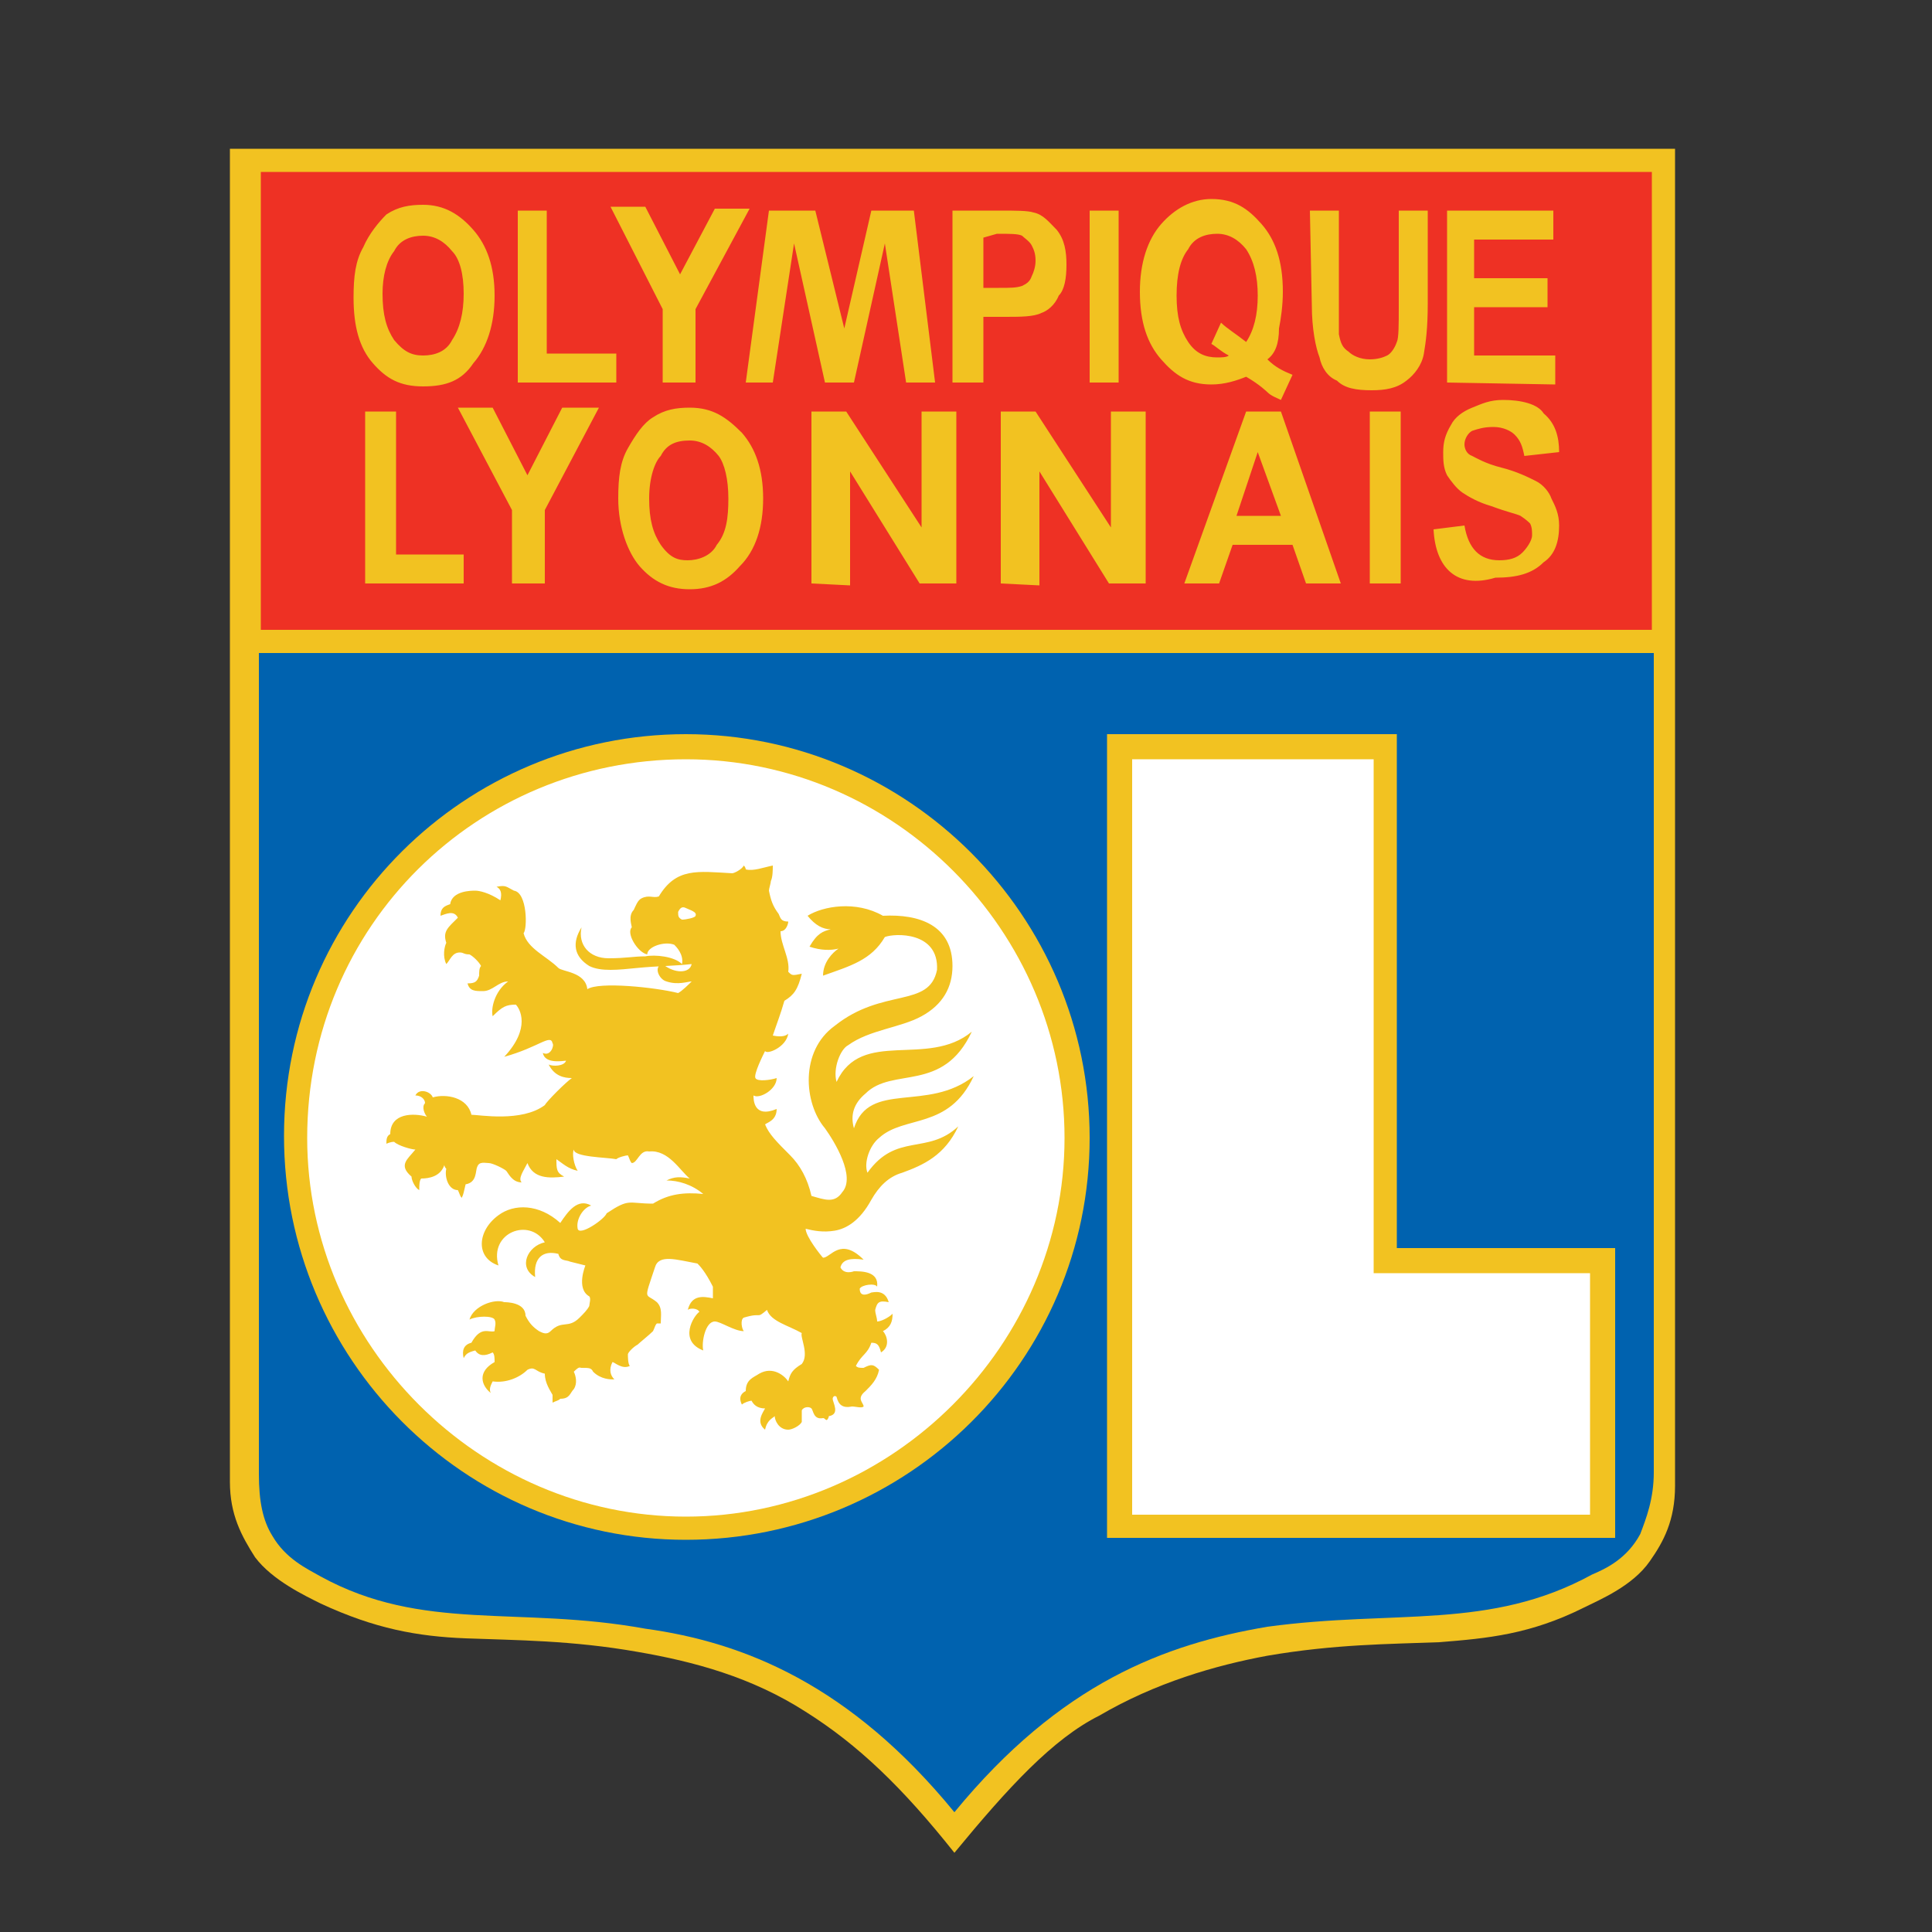 <?xml version="1.0" encoding="utf-8"?>
<!-- Generator: Adobe Illustrator 19.1.0, SVG Export Plug-In . SVG Version: 6.00 Build 0)  -->
<svg version="1.1" id="Layer_1" xmlns="http://www.w3.org/2000/svg" xmlns:xlink="http://www.w3.org/1999/xlink" x="0px" y="0px"
	 viewBox="-29 31 100 100" style="enable-background:new -29 31 100 100;" xml:space="preserve">
<rect x="-29" y="31" width="100" height="100" fill="#333333" stroke="none"/>
<style type="text/css">
	.st0{fill:#F2C221;}
	.st1{fill:#EE3124;}
	.st2{fill:#0062AF;}
	.st3{fill:#FFFFFF;}
</style>
<g>
	<path class="st0" d="M20.4,126.9c-2.7-3.4-5-5.6-7.7-7.3c-2.8-1.8-5.8-2.6-8.7-3.1c-3.4-0.6-6.3-0.6-8.9-0.7
		c-2.5-0.1-4.7-0.5-7.5-1.8c-0.8-0.4-2.5-1.2-3.4-2.4c-0.7-1.1-1.3-2.2-1.3-3.9v-69h37.4h37.4v69.2c0,1.8-0.6,2.9-1.3,3.9
		c-0.9,1.3-2.6,2-3.4,2.4c-2.8,1.4-5,1.6-7.5,1.8c-2.6,0.1-5.4,0.1-8.9,0.7c-2.7,0.5-5.8,1.4-8.7,3.1
		C25.5,121,23.2,123.5,20.4,126.9L20.4,126.9z"/>
	<polygon class="st1" points="-15.5,63.6 20.4,63.6 56.5,63.6 56.5,39.9 20.4,39.9 -15.5,39.9 	"/>
	<path class="st2" d="M20.4,124.8c-5.4-6.6-10.9-8.8-16-9.5c-6.6-1.2-11.5,0.2-16.8-2.7c-0.7-0.4-1.8-0.9-2.5-2.1
		c-0.5-0.8-0.7-1.8-0.7-3.2V64.8h36.1l0,0h36.1v42.4c0,1.4-0.4,2.4-0.7,3.2c-0.7,1.3-1.8,1.8-2.5,2.1c-5.3,2.9-10.2,1.8-16.8,2.7
		C31.3,116.1,25.9,118.1,20.4,124.8L20.4,124.8z"/>
	<path class="st0" d="M45.2,58.4l1.6-0.2c0.2,1.2,0.8,1.8,1.8,1.8c0.5,0,0.9-0.1,1.2-0.4c0.2-0.2,0.5-0.6,0.5-0.9
		c0-0.2,0-0.4-0.1-0.6c-0.1-0.1-0.2-0.2-0.5-0.4c-0.2-0.1-0.7-0.2-1.5-0.5c-0.7-0.2-1.2-0.5-1.5-0.7c-0.3-0.2-0.6-0.6-0.8-0.9
		c-0.2-0.4-0.2-0.8-0.2-1.2c0-0.5,0.1-0.9,0.4-1.4c0.2-0.4,0.6-0.7,1.1-0.9c0.5-0.2,0.9-0.4,1.6-0.4c0.9,0,1.8,0.2,2.1,0.7
		c0.6,0.5,0.8,1.2,0.8,2l-1.8,0.2c-0.1-0.5-0.2-0.8-0.5-1.1c-0.2-0.2-0.6-0.4-1.1-0.4c-0.5,0-0.8,0.1-1.1,0.2
		c-0.2,0.1-0.4,0.4-0.4,0.7c0,0.2,0.1,0.5,0.4,0.6c0.2,0.1,0.7,0.4,1.5,0.6c0.8,0.2,1.4,0.5,1.8,0.7c0.4,0.2,0.7,0.6,0.8,0.9
		c0.2,0.4,0.4,0.8,0.4,1.4c0,0.8-0.2,1.5-0.8,1.9c-0.6,0.6-1.4,0.8-2.5,0.8C46.4,61.5,45.3,60.4,45.2,58.4L45.2,58.4z M41.9,61.2
		v-8.9h1.6v8.9H41.9L41.9,61.2z M40.4,61.2h-1.8l-0.7-2h-3.1l-0.7,2h-1.8l3.2-8.9h1.8L40.4,61.2L40.4,61.2z M37.3,57.7l-1.2-3.3
		L35,57.7H37.3L37.3,57.7z M13,61.2v-8.9h1.8l3.9,6v-6h1.8v8.9h-1.9l-3.6-5.8v5.9L13,61.2L13,61.2L13,61.2z M4.6,56.8
		c0,1.1,0.2,1.8,0.6,2.4C5.7,59.9,6.1,60,6.6,60s1.2-0.2,1.5-0.8c0.5-0.6,0.6-1.4,0.6-2.4S8.5,55,8.2,54.6c-0.4-0.5-0.9-0.8-1.5-0.8
		c-0.7,0-1.2,0.2-1.5,0.8C4.9,54.9,4.6,55.7,4.6,56.8L4.6,56.8z M3,56.8c0-1.1,0.1-1.9,0.5-2.6s0.8-1.3,1.3-1.6
		c0.6-0.4,1.2-0.5,1.9-0.5c1.2,0,1.9,0.5,2.7,1.3c0.7,0.8,1.1,1.9,1.1,3.4c0,1.5-0.4,2.7-1.2,3.5c-0.7,0.8-1.5,1.2-2.6,1.2
		s-1.9-0.4-2.6-1.2C3.5,59.6,3,58.3,3,56.8L3,56.8z M-2.5,61.2v-3.8l-2.8-5.3h1.8l1.8,3.5l1.8-3.5H2l-2.8,5.3v3.8H-2.5L-2.5,61.2z
		 M-10.1,61.2v-8.9h1.6v7.4H-5v1.5L-10.1,61.2L-10.1,61.2L-10.1,61.2z M45.9,50.8v-8.9h5.5v1.5h-4.1v2h3.8v1.5h-3.8v2.5h4.2v1.5
		L45.9,50.8L45.9,50.8z M38.8,41.9h1.5v4.9c0,0.8,0,1.3,0,1.5c0.1,0.5,0.2,0.7,0.5,0.9c0.2,0.2,0.6,0.4,1.1,0.4
		c0.4,0,0.7-0.1,0.9-0.2c0.2-0.1,0.4-0.4,0.5-0.7c0.1-0.2,0.1-0.9,0.1-1.8v-5h1.5v4.8c0,1.3-0.1,2-0.2,2.6c-0.1,0.6-0.5,1.1-0.9,1.4
		c-0.5,0.4-1.1,0.5-1.8,0.5c-0.8,0-1.4-0.1-1.8-0.5c-0.5-0.2-0.8-0.7-0.9-1.2c-0.2-0.5-0.4-1.5-0.4-2.7L38.8,41.9
		C38.7,41.9,38.8,41.9,38.8,41.9z M35.5,48.7c0.4-0.6,0.6-1.4,0.6-2.4s-0.2-1.8-0.6-2.4c-0.4-0.5-0.9-0.8-1.5-0.8
		c-0.6,0-1.2,0.2-1.5,0.8c-0.4,0.5-0.6,1.3-0.6,2.4c0,1.1,0.2,1.8,0.6,2.4c0.4,0.6,0.9,0.8,1.5,0.8c0.2,0,0.5,0,0.6-0.1
		c-0.4-0.2-0.7-0.5-0.9-0.6l0.5-1.1C34.5,48,35,48.3,35.5,48.7L35.5,48.7z M36.6,49.6c0.4,0.4,0.8,0.6,1.3,0.8l-0.6,1.3
		c-0.2-0.1-0.5-0.2-0.7-0.4c0,0-0.4-0.4-1.1-0.8c-0.5,0.2-1.1,0.4-1.8,0.4c-1.2,0-1.9-0.5-2.6-1.3c-0.7-0.8-1.1-1.9-1.1-3.5
		c0-1.5,0.4-2.7,1.1-3.5c0.7-0.8,1.6-1.3,2.6-1.3c1.2,0,1.9,0.5,2.6,1.3c0.7,0.8,1.1,1.9,1.1,3.5c0,0.7-0.1,1.4-0.2,1.9
		C37.2,48.8,37,49.3,36.6,49.6L36.6,49.6z M27.4,50.8v-8.9h1.5v8.9H27.4L27.4,50.8z M21.9,43.3v2.6h0.8c0.6,0,0.9,0,1.2-0.1
		c0.2-0.1,0.4-0.2,0.5-0.5c0.1-0.2,0.2-0.5,0.2-0.8c0-0.4-0.1-0.6-0.2-0.8c-0.1-0.2-0.4-0.4-0.5-0.5c-0.2-0.1-0.6-0.1-1.3-0.1
		L21.9,43.3L21.9,43.3z M20.3,50.8v-8.9h2.4c0.9,0,1.5,0,1.8,0.1c0.5,0.1,0.8,0.5,1.2,0.9c0.4,0.5,0.5,1.1,0.5,1.8s-0.1,1.3-0.4,1.6
		c-0.2,0.5-0.6,0.8-0.9,0.9c-0.4,0.2-1.1,0.2-1.9,0.2h-1.1v3.4h-1.6L20.3,50.8L20.3,50.8z M9.6,50.8l1.2-8.9h2.4l1.5,6.1l1.4-6.1
		h2.2l1.1,8.9h-1.5l-1.1-7.2l-1.6,7.2h-1.5l-1.6-7.2l-1.1,7.2H9.6L9.6,50.8z M5.3,50.8V47l-2.7-5.3h1.8l1.8,3.5L8,41.8h1.8L7,47v3.8
		H5.3L5.3,50.8z M-2.2,50.8v-8.9h1.5v7.4h3.6v1.5L-2.2,50.8L-2.2,50.8z M-9.2,46.2c0,1.1,0.2,1.8,0.6,2.4c0.5,0.6,0.9,0.8,1.5,0.8
		s1.2-0.2,1.5-0.8c0.4-0.6,0.6-1.4,0.6-2.4s-0.2-1.8-0.6-2.2c-0.4-0.5-0.9-0.8-1.5-0.8s-1.2,0.2-1.5,0.8C-9,44.5-9.2,45.3-9.2,46.2
		L-9.2,46.2z M-10.7,46.4c0-1.1,0.1-1.9,0.5-2.6c0.3-0.7,0.8-1.3,1.2-1.7c0.6-0.4,1.2-0.5,1.9-0.5c1.1,0,1.9,0.5,2.6,1.3
		c0.7,0.8,1.1,1.9,1.1,3.4c0,1.5-0.4,2.7-1.1,3.5C-5.1,50.7-5.9,51-7.1,51s-1.9-0.4-2.6-1.2C-10.4,49-10.7,47.9-10.7,46.4
		L-10.7,46.4z M22.8,61.2v-8.9h1.8l3.9,6v-6h1.8v8.9h-1.9l-3.6-5.8v5.9L22.8,61.2L22.8,61.2L22.8,61.2z"/>
	<path class="st0" d="M6.5,69c11.5,0,20.9,9.4,20.9,20.9S18,110.7,6.5,110.7s-20.8-9.4-20.8-20.9C-14.3,78.2-4.9,69,6.5,69L6.5,69z"
		/>
	<polygon class="st0" points="28.3,69 43.3,69 43.3,95.6 54.6,95.6 54.6,110.6 28.3,110.6 	"/>
	<path class="st3" d="M6.5,70.3c10.8,0,19.6,8.9,19.6,19.6s-8.9,19.6-19.6,19.6s-19.6-8.9-19.6-19.6C-13.1,78.9-4.3,70.3,6.5,70.3
		L6.5,70.3z"/>
	<polygon class="st3" points="29.6,70.3 42.1,70.3 42.1,96.9 53.3,96.9 53.3,109.4 29.6,109.4 	"/>
	<path class="st0" d="M16.8,79.5c-0.7,1.2-1.8,1.5-3.2,2c0-0.7,0.5-1.2,0.8-1.4c-0.4,0.1-0.9,0.1-1.5-0.1c0.4-0.7,0.7-0.8,1.1-0.9
		c-0.4,0-0.8-0.2-1.2-0.7c0.8-0.5,2.5-0.8,3.9,0c1.9-0.1,3.6,0.5,3.6,2.6c0,1.1-0.5,2-1.6,2.6c-1.1,0.6-2.7,0.7-3.8,1.5
		c-0.4,0.2-0.8,1.2-0.6,1.9c1.3-2.8,4.7-0.7,7-2.6c-1.5,3.2-4.1,1.8-5.5,3.2c-0.6,0.5-0.8,1.1-0.6,1.8c0.8-2.5,3.8-0.8,6.2-2.7
		c-1.3,2.8-3.6,2-4.9,3.2c-0.5,0.4-0.8,1.3-0.6,1.8c1.5-2.1,3.1-0.9,4.7-2.4c-0.7,1.5-1.8,2-2.9,2.4c-0.7,0.2-1.2,0.7-1.6,1.4
		c-0.6,1.1-1.3,1.5-1.9,1.6c-0.6,0.1-1.1,0-1.5-0.1c0,0.4,0.8,1.4,0.9,1.5c0.4,0,0.9-1.1,2.1,0.1c-0.7-0.1-1.1,0-1.2,0.4
		c0.2,0.4,0.7,0.2,0.7,0.2c0.4,0,1.3,0,1.2,0.8c-0.1-0.2-0.8-0.1-0.9,0.1c0,0.1,0,0.5,0.6,0.2c0.1,0,0.7-0.2,0.9,0.5
		c-0.5-0.1-0.6,0-0.7,0.4c0,0.2,0.1,0.4,0.1,0.6c0.2,0,0.6-0.2,0.8-0.4c0,0.4-0.1,0.7-0.5,0.9c0.2,0.2,0.4,0.8-0.1,1.1
		c-0.1-0.4-0.2-0.5-0.5-0.5c-0.2,0.6-0.5,0.6-0.8,1.2c0.1,0.1,0.2,0.1,0.4,0.1c0.4-0.2,0.5-0.2,0.8,0.1c-0.1,0.5-0.4,0.8-0.7,1.1
		c-0.5,0.4-0.1,0.6-0.1,0.8c-0.1,0.1-0.4,0-0.6,0c-0.5,0.1-0.7-0.1-0.8-0.5c-0.1-0.1-0.2,0-0.2,0.1c0,0.2,0.4,0.8-0.2,0.9
		c0,0,0,0.1-0.1,0.2c-0.1,0-0.1-0.1-0.2-0.1c-0.5,0.1-0.5-0.4-0.6-0.5s-0.4-0.1-0.5,0.1c0,0.1,0,0.4,0,0.6c-0.1,0.2-0.5,0.4-0.7,0.4
		c-0.5,0-0.7-0.5-0.7-0.7c-0.1,0.1-0.4,0.2-0.5,0.7c-0.5-0.4-0.1-0.9,0-1.1c-0.4,0-0.6-0.2-0.7-0.4c-0.1,0-0.4,0.1-0.5,0.2
		c-0.2-0.4,0-0.6,0.2-0.7c0-0.6,0.4-0.7,0.7-0.9c0.7-0.4,1.3,0.1,1.5,0.4c0.1-0.4,0.2-0.6,0.7-0.9c0.4-0.5-0.1-1.4,0-1.6
		c-0.7-0.4-1.6-0.6-1.8-1.2c-0.6,0.5-0.2,0.1-1.2,0.4c-0.2,0.1-0.1,0.6,0,0.7c-0.5,0-1.2-0.5-1.5-0.5c-0.5,0-0.7,1.1-0.6,1.5
		c-1.3-0.5-0.5-1.8-0.2-2c-0.1-0.2-0.5-0.2-0.6-0.1c0.2-0.8,0.8-0.7,1.3-0.6c0-0.8,0-0.4,0-0.6c-0.4-0.8-0.7-1.1-0.8-1.2
		c-1.1-0.2-2-0.5-2.2,0.2c-0.6,1.8-0.5,1.3,0.1,1.8c0.3,0.3,0.2,0.7,0.2,1.1c-0.1,0-0.2,0-0.2,0c-0.1,0.1-0.1,0.2-0.2,0.4
		c-0.2,0.2-0.7,0.6-0.8,0.7c-0.2,0.1-0.5,0.4-0.5,0.5s0,0.5,0.1,0.6c-0.4,0.2-0.8-0.2-0.9-0.2c-0.2,0.4-0.1,0.7,0.1,0.9
		c-0.2,0-0.7,0-1.1-0.4c-0.1-0.2-0.2-0.2-0.6-0.2C1,101.8,1,101.7,0.7,102c0.1,0.2,0.2,0.6,0,0.9c-0.2,0.2-0.2,0.5-0.7,0.5
		c-0.1,0.1-0.2,0.1-0.4,0.2c0-0.1,0-0.4,0-0.4c-0.1-0.2-0.4-0.6-0.4-1.1c-0.5-0.1-0.5-0.4-0.9-0.2c-0.4,0.4-1.1,0.7-1.8,0.6
		c-0.1,0.2-0.2,0.4-0.1,0.6c-0.5-0.4-0.7-1.1,0.2-1.6c0-0.2,0-0.4-0.1-0.5c-0.4,0.2-0.7,0.2-0.9-0.1c-0.4,0.1-0.5,0.2-0.6,0.4
		c-0.1-0.4,0-0.7,0.4-0.8c0.5-0.9,0.9-0.5,1.2-0.6c0-0.2,0.1-0.4,0-0.6s-0.9-0.2-1.3,0c0.2-0.7,1.3-1.1,1.8-0.9c0.1,0,1.1,0,1.1,0.7
		c0.2,0.4,0.4,0.6,0.7,0.8c0.2,0.1,0.4,0.2,0.6,0c0.6-0.6,0.9-0.1,1.5-0.7c0.2-0.2,0.4-0.4,0.5-0.6c0-0.1,0.1-0.4,0-0.5
		c-0.7-0.4-0.2-1.6-0.2-1.6l-0.8-0.2c-0.2-0.1-0.5,0-0.6-0.4c-0.8-0.2-1.3,0.2-1.2,1.2c-0.9-0.5-0.4-1.6,0.5-1.8
		c-0.8-1.3-2.9-0.5-2.4,1.2c-1.2-0.4-1.1-1.8,0-2.6c0.8-0.6,2.1-0.6,3.2,0.4c0.4-0.6,0.9-1.3,1.6-0.9c-0.4,0.1-0.8,0.7-0.7,1.2
		c0.1,0.4,1.4-0.5,1.5-0.8c1.2-0.8,1.1-0.5,2.4-0.5c0.8-0.5,1.6-0.6,2.6-0.5c-0.6-0.5-1.3-0.7-1.9-0.7c0.4-0.2,0.7-0.2,1.2-0.1
		c-0.5-0.4-1.1-1.5-2.1-1.4c-0.5-0.1-0.6,0.6-0.9,0.6c-0.1-0.1-0.1-0.2-0.2-0.4c-0.1,0-0.5,0.1-0.6,0.2c-0.5-0.1-2.2-0.1-2.2-0.5
		c-0.1,0.2,0,0.8,0.2,1.1c-0.5-0.1-0.8-0.4-1.1-0.6c0,0.5,0,0.7,0.4,0.9c-0.8,0.1-1.6,0.1-1.9-0.7C-1.9,91.6-2.2,92-2,92.2
		c-0.5,0-0.7-0.5-0.8-0.6s-0.7-0.4-0.9-0.4c-0.2,0-0.5-0.1-0.6,0.2c-0.1,0.2,0,0.8-0.6,0.9C-5,92.7-5,92.8-5.1,93
		c-0.1-0.1-0.1-0.2-0.2-0.4c-0.5,0-0.7-0.7-0.6-1.1c0,0-0.1-0.1-0.1-0.2C-6.2,91.9-6.8,92-7.2,92c-0.1,0.1-0.1,0.4-0.1,0.6
		c-0.2-0.1-0.4-0.5-0.4-0.7c-0.7-0.6-0.2-0.9,0.2-1.4c-0.2,0-0.9-0.2-1.1-0.4c-0.2,0-0.4,0.1-0.4,0.1c0-0.2,0-0.4,0.2-0.5
		c0-1.1,1.2-1.1,1.9-0.9C-7,88.7-7.2,88.3-7,88.1c0-0.2-0.2-0.4-0.5-0.4c0.2-0.4,0.8-0.2,0.9,0.1c0.7-0.2,1.8,0,2,0.9
		c0.4,0,2.6,0.4,3.8-0.5c0.1-0.2,1.1-1.2,1.4-1.4c-0.4,0-0.9-0.1-1.2-0.7c0.2,0.1,0.8,0.1,0.9-0.2c-0.1,0-1.1,0.2-1.2-0.4
		c0.4,0.2,0.6-0.4,0.5-0.5c-0.1-0.5-0.7,0.2-2.5,0.7c1.4-1.5,0.8-2.5,0.6-2.7c-0.5,0-0.7,0.1-1.2,0.6c-0.1-0.4,0.1-1.3,0.8-1.8
		c-0.5,0-0.8,0.5-1.3,0.5c-0.4,0-0.7,0-0.8-0.4c0.4,0,0.5-0.1,0.6-0.4c0-0.2,0-0.4,0.1-0.5c-0.1-0.2-0.4-0.5-0.6-0.6
		C-5,80.4-5,80.3-5.2,80.3c-0.4,0-0.5,0.4-0.7,0.6c-0.2-0.4-0.1-0.9,0-1.1c-0.2-0.6,0.1-0.8,0.6-1.3c-0.2-0.4-0.6-0.2-0.9-0.1
		c0-0.4,0.2-0.5,0.5-0.6c0.1-0.7,1.1-0.7,1.3-0.7c0.2,0,0.7,0.1,1.3,0.5c0.1-0.4,0-0.6-0.2-0.7c0.5-0.1,0.5,0,0.9,0.2
		c0.7,0.1,0.7,2,0.5,2.2c0.2,0.8,1.2,1.2,1.8,1.8c0.2,0.2,1.4,0.2,1.5,1.1c0.6-0.4,3.5-0.1,4.7,0.2c0.2-0.1,0.6-0.5,0.7-0.6
		c-0.2,0-0.7,0.2-1.3,0c-0.4-0.1-0.7-0.8-0.2-0.9c0.6,0.5,1.4,0.5,1.5,0C5.9,81,5,81,4,81.1S2.1,81.3,1.5,81c-0.8-0.5-0.9-1.2-0.4-2
		c-0.2,0.9,0.4,1.6,1.4,1.6c0.9,0,1.3-0.1,1.9-0.1c0.5-0.1,1.5,0,1.9,0.4C6.4,80.4,6,80,5.9,79.9c-0.5-0.2-1.4,0.1-1.4,0.5
		C4,80.3,3.4,79.3,3.7,79c0-0.1-0.2-0.6,0.1-0.9c0.1-0.2,0.2-0.5,0.4-0.6c0.4-0.2,0.6,0,0.9-0.1c0.9-1.5,2-1.3,3.8-1.2
		c0.1,0,0.5-0.2,0.6-0.4c0.1,0.1,0.1,0.2,0.1,0.2c0.4,0.1,0.9-0.1,1.4-0.2c0,0.2,0,0.6-0.1,0.8c0,0.1-0.1,0.4-0.1,0.5
		c0.1,0.5,0.2,0.8,0.5,1.2c0.1,0.2,0.1,0.4,0.5,0.4c0,0.1-0.1,0.5-0.4,0.5c0,0.7,0.5,1.4,0.4,2.1c0.2,0.2,0.2,0.2,0.7,0.1
		c-0.2,0.8-0.4,1.1-0.9,1.4c-0.2,0.7-0.4,1.2-0.6,1.8c0.5,0.1,0.7,0,0.8-0.1c-0.1,0.7-1.1,1.1-1.2,0.9c-0.1,0.2-0.6,1.2-0.5,1.4
		c0.1,0.2,0.8,0.1,1.1,0c0,0.6-0.9,1.1-1.2,0.9c0,0.2,0,1.2,1.2,0.7c0,0.6-0.5,0.7-0.6,0.8c0.2,0.5,0.6,0.9,1.3,1.6
		c0.5,0.5,0.9,1.2,1.1,2.1c0.7,0.2,1.2,0.4,1.6-0.2c0.7-0.8-0.4-2.6-0.9-3.3c-1.1-1.3-1.3-4,0.5-5.3c2.5-2,4.9-0.9,5.3-2.9
		C19.6,79.2,17.3,79.3,16.8,79.5L16.8,79.5z"/>
	<path class="st3" d="M6.5,78c0.2,0.1,0.6,0.2,0.5,0.4c0,0.1-0.5,0.2-0.7,0.2c-0.2-0.1-0.2-0.2-0.2-0.4C6.2,78,6.3,77.9,6.5,78
		L6.5,78z"/>
</g>
</svg>
